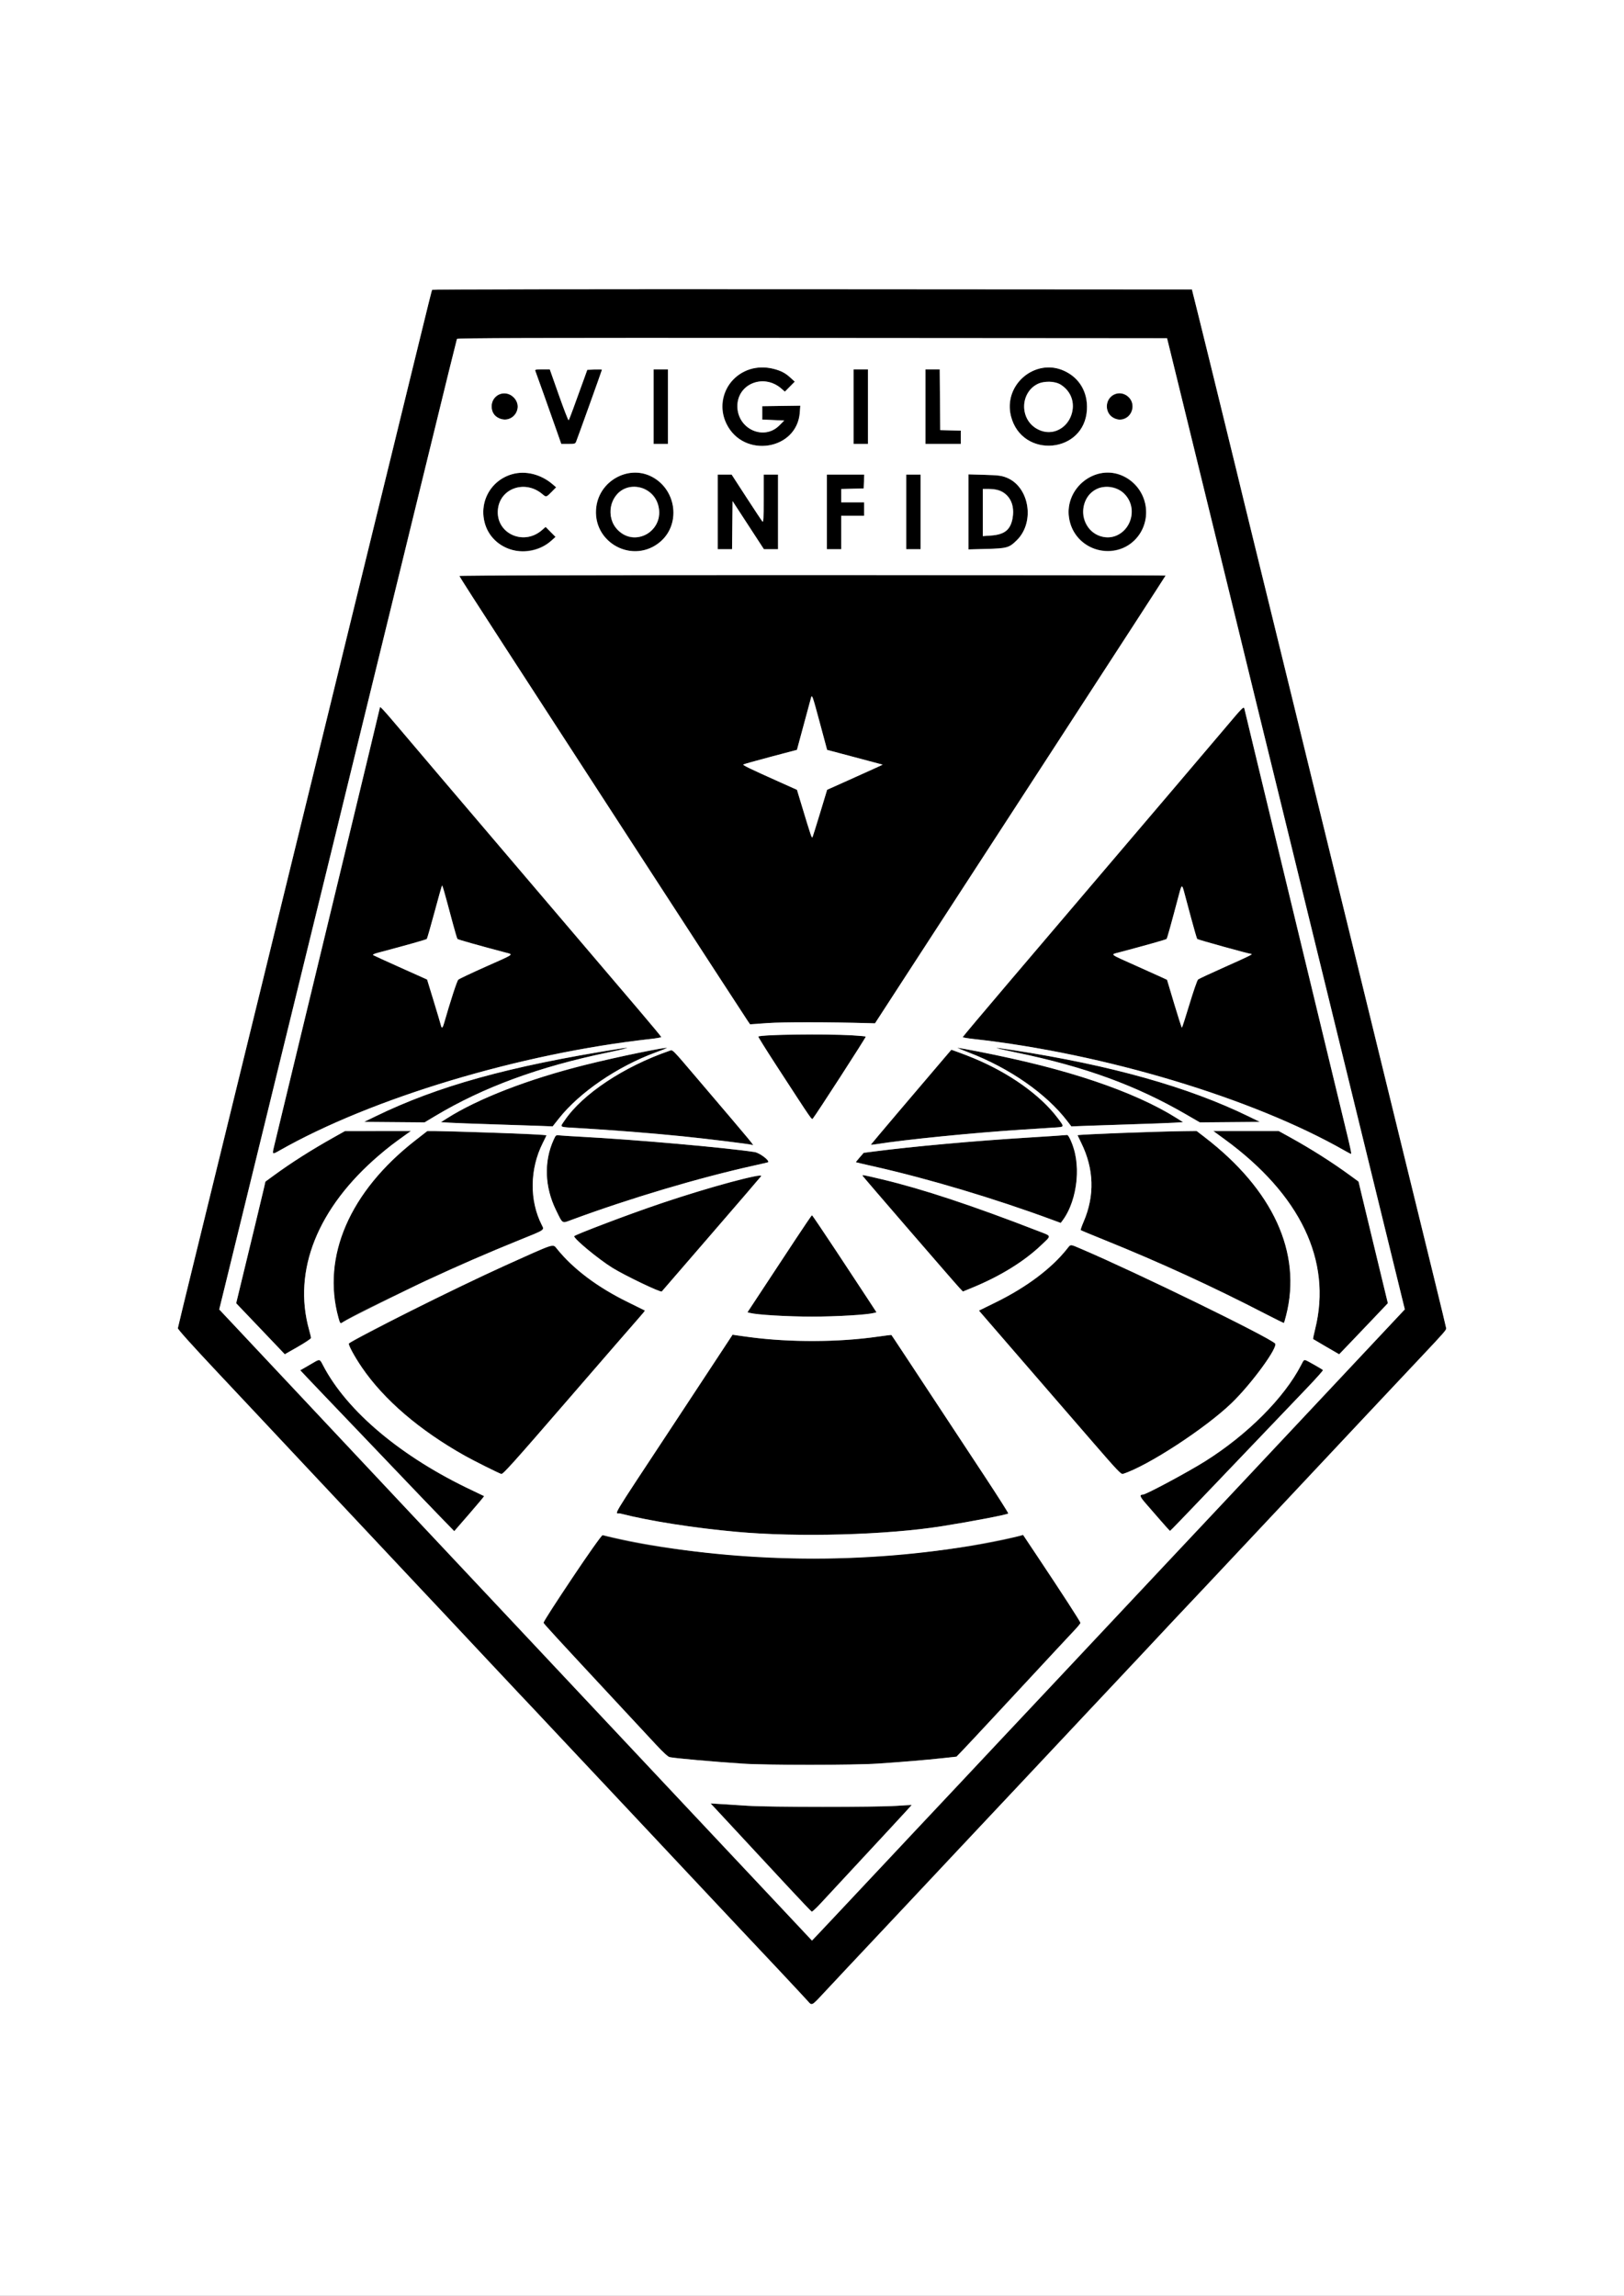 <svg xmlns="http://www.w3.org/2000/svg" width="400" height="565.539">
  <rect width="100%" height="100%" fill="#808080" stroke="none"/>
  <g fill-rule="evenodd">
    <path d="M106.438 71.395c-.118.192-.727 2.643-4.637 18.646-.65 2.658-1.765 7.219-2.479 10.136-.714 2.917-1.868 7.637-2.564 10.489-.697 2.852-2.075 8.474-3.062 12.493-.987 4.018-2.208 9.004-2.711 11.078-.504 2.074-1.815 7.431-2.913 11.903-1.098 4.473-2.655 10.837-3.46 14.143-.805 3.306-2.464 10.094-3.687 15.085-1.224 4.991-2.743 11.197-3.376 13.789-1.085 4.442-1.928 7.885-5.921 24.161-.906 3.694-2.061 8.414-2.565 10.489-.504 2.074-1.565 6.423-2.358 9.664-.793 3.241-1.959 8.014-2.591 10.607-.632 2.593-1.958 8.002-2.946 12.021-.987 4.019-2.208 9.004-2.711 11.078-.504 2.075-1.827 7.484-2.941 12.022-1.113 4.537-2.763 11.272-3.666 14.967-.903 3.695-2.656 10.855-3.895 15.911-2.306 9.404-4.011 16.435-4.152 17.119-.05.241 3.591 4.29 9.821 10.923 5.445 5.796 10.213 10.874 10.596 11.284 5.872 6.28 8.054 8.608 10.86 11.587 1.831 1.945 6.763 7.195 10.959 11.668 4.195 4.472 9.074 9.67 10.84 11.549 1.767 1.88 5.053 5.381 7.304 7.779 2.25 2.398 4.795 5.103 5.654 6.01.86.908 4.837 5.151 8.838 9.429 4.001 4.278 8.185 8.735 9.297 9.904 2.325 2.445 3.347 3.531 10.748 11.428 7.141 7.619 16.535 17.618 18.489 19.681.86.908 6.383 6.795 12.274 13.082 5.891 6.288 11.668 12.44 12.838 13.672 4.42 4.653 16.057 17.073 16.707 17.831.944 1.099.92 1.111 3.788-1.98 1.414-1.523 4.069-4.361 5.901-6.305 3.118-3.309 7.066-7.51 14.735-15.675 1.766-1.88 6.641-7.077 10.835-11.55 4.194-4.472 8.38-8.927 9.301-9.9.922-.972 3.265-3.464 5.208-5.539 5.383-5.748 11.087-11.822 12.949-13.789.92-.972 3.307-3.518 5.303-5.657 1.997-2.139 4.491-4.791 5.542-5.893 1.051-1.102 5.086-5.397 8.965-9.546 7.422-7.938 9.114-9.74 12.385-13.195 1.107-1.169 2.759-2.922 3.67-3.894 2.945-3.139 9.759-10.397 13.059-13.907 1.767-1.88 7.44-7.925 12.606-13.435 5.166-5.51 10.839-11.556 12.606-13.436 1.767-1.879 5.01-5.33 7.207-7.668 2.198-2.338 5.48-5.827 7.295-7.754 5.328-5.657 5.897-6.312 5.818-6.71-.127-.639-1.127-4.798-2.756-11.456-.857-3.501-2.128-8.698-2.826-11.55-.697-2.852-2.023-8.262-2.946-12.021-.923-3.76-2.196-8.957-2.828-11.55-.633-2.593-1.892-7.737-2.798-11.432-2.072-8.449-3.52-14.375-4.984-20.389-.631-2.593-1.903-7.79-2.826-11.55-.924-3.759-2.196-8.957-2.829-11.55-.632-2.592-1.904-7.79-2.828-11.549-2.418-9.85-4.355-17.765-5.539-22.629-1.925-7.915-3.385-13.888-5.067-20.742-1.751-7.131-3.7-15.088-5.659-23.1-.634-2.592-2.013-8.214-3.064-12.492-1.052-4.278-2.33-9.502-2.841-11.609-.511-2.107-1.348-5.554-1.859-7.661-.512-2.106-1.894-7.754-3.072-12.551-1.178-4.797-2.789-11.373-3.58-14.614-.791-3.241-2.087-8.492-2.88-11.668l-1.442-5.775-93.504-.059c-55-.035-93.558.028-93.635.152m181.51 13.932c.275 1.102 1.627 6.618 3.004 12.257 1.378 5.639 3.519 14.39 4.759 19.446 2.463 10.049 4.109 16.771 6.233 25.457.761 3.111 2.033 8.309 2.827 11.55.793 3.241 1.749 7.165 2.124 8.721.374 1.555 1.489 6.116 2.476 10.135 2.214 9.015 4.456 18.159 6.127 24.986.698 2.852 1.971 8.049 2.829 11.549.859 3.501 1.972 8.062 2.476 10.136.503 2.074 1.722 7.059 2.71 11.078.987 4.019 2.26 9.217 2.828 11.55 1.704 7.001 3.521 14.429 5.42 22.157.987 4.019 2.207 9.004 2.711 11.078s1.774 7.272 2.823 11.55c1.048 4.278 2.711 11.067 3.694 15.085.984 4.019 2.518 10.275 3.408 13.901l1.618 6.594-.783.831c-.43.457-4.168 4.44-8.305 8.85-4.137 4.411-10.704 11.409-14.593 15.552-3.89 4.143-7.968 8.489-9.063 9.659-1.096 1.17-3.437 3.665-5.202 5.545-1.766 1.879-6.748 7.183-11.07 11.785-4.323 4.602-9.307 9.906-11.076 11.786-3.681 3.911-16.922 18.02-21.676 23.097-1.759 1.878-4.1 4.372-5.202 5.541-1.102 1.17-3.594 3.821-5.539 5.893-1.944 2.072-5.233 5.571-7.309 7.776-2.075 2.205-6.156 6.555-9.068 9.667-2.913 3.111-6.102 6.505-7.088 7.542-.985 1.037-3.479 3.689-5.541 5.893-2.062 2.204-4.449 4.75-5.304 5.657-2.087 2.214-8.969 9.545-13.054 13.907-1.822 1.945-3.95 4.205-4.729 5.022l-1.417 1.486-10.134-10.795c-5.573-5.937-10.937-11.644-11.92-12.682-.983-1.038-5.269-5.6-9.525-10.138-4.256-4.537-9.183-9.788-10.95-11.667-1.768-1.88-6.598-7.024-10.735-11.432s-8.967-9.552-10.733-11.432c-1.767-1.88-5.849-6.229-9.073-9.664-7.749-8.259-8.364-8.913-12.509-13.318-1.952-2.074-5.389-5.734-7.638-8.132-2.249-2.398-4.792-5.103-5.65-6.011-2.144-2.267-19.255-20.497-21.564-22.975-1.031-1.105-3.372-3.601-5.203-5.545-1.831-1.945-5.964-6.347-9.185-9.782-3.22-3.436-6.655-7.095-7.632-8.132-.978-1.038-2.175-2.31-2.661-2.829l-.884-.943 1.533-6.246c3.537-14.414 6.892-28.125 10.585-43.253.601-2.463 1.662-6.812 2.358-9.664.697-2.852 2.021-8.262 2.944-12.021 1.889-7.696 3.949-16.109 5.657-23.1.634-2.593 1.96-8.002 2.948-12.021.987-4.019 2.259-9.216 2.826-11.55.568-2.333 1.629-6.682 2.359-9.664.729-2.982 1.949-7.967 2.71-11.078.761-3.112 2.033-8.309 2.828-11.55 1.86-7.587 4.217-17.215 5.567-22.746.586-2.398 1.806-7.384 2.713-11.078.906-3.695 2.02-8.256 2.474-10.136.455-1.88 1.728-7.077 2.828-11.55 1.1-4.472 2.373-9.67 2.828-11.55 1.792-7.4 5.289-21.583 5.39-21.862.085-.236 17.708-.283 87.504-.236l87.396.06.5 2.003m-102.625 5.436c-5.846 1.152-9.101 8.156-6.364 13.694 4.224 8.546 17.373 6.454 18.04-2.869l.119-1.657-4.688.064-4.687.064v3.3l2.711.118 2.71.118-1.214 1.216c-3.833 3.837-10.326.85-10.328-4.752-.002-5.529 6.515-8.122 10.849-4.317l.845.742 1.221-1.233 1.22-1.233-1.105-1.012c-2.29-2.097-5.796-2.94-9.329-2.243m70.092.204c-4.881 1.613-7.666 6.641-6.408 11.567 2.71 10.608 18.185 9.225 18.715-1.673.338-6.931-5.958-11.992-12.307-9.894m-123.594.312c.611 1.644 3.522 9.819 5.286 14.847l1.137 3.238 1.714.003c1.556.002 1.734-.046 1.934-.528.342-.82 6.37-17.628 6.37-17.759 0-.064-.813-.085-1.806-.047l-1.806.069-.804 2.239c-.442 1.232-1.001 2.77-1.242 3.418-.241.648-.876 2.398-1.411 3.889-.535 1.491-1.046 2.784-1.136 2.874-.09.09-1.171-2.694-2.402-6.186l-2.24-6.35-1.852-.001c-1.383-.001-1.824.074-1.742.294m29.169 8.898v9.192h3.536V90.984h-3.536v9.193m49.263 0v9.192h3.536V90.984h-3.536v9.193m17.679 0v9.192h8.721v-3.284l-2.534-.066-2.534-.067-.062-7.484-.062-7.484h-3.529v9.193m33.431-5.358c4.433 2.934 3.525 9.92-1.478 11.374-5.735 1.667-10.057-5.564-6.122-10.241 1.681-1.998 5.446-2.559 7.6-1.133m-138.686 2.483c-2.256 1.42-2.107 4.687.262 5.735 3.338 1.476 6.145-2.584 3.568-5.161-1.049-1.049-2.686-1.294-3.83-.574m151.43.11c-3.196 2.135-.833 7.086 2.732 5.725 3.336-1.274 2.493-6.26-1.058-6.26-.516 0-1.202.219-1.674.535m-147.766 19.349c-8.764 2.386-9.989 14.165-1.886 18.139 3.403 1.669 8.425.913 11.342-1.708l1.033-.928-1.221-1.233-1.22-1.233-.889.78c-4.572 4.014-11.466.778-10.859-5.098.538-5.215 6.696-7.342 10.923-3.772.968.817.975.816 2.29-.52l1.128-1.145-.956-.819c-2.732-2.339-6.563-3.313-9.685-2.463m27.723-.073c-7.305 1.835-9.757 11.278-4.275 16.463 5.41 5.116 14.374 2.364 15.89-4.877 1.457-6.964-4.874-13.279-11.615-11.586m116.441 0c-4.735 1.189-7.949 6.053-7.197 10.89 1.668 10.724 17.048 10.892 18.881.207 1.154-6.731-5.166-12.734-11.684-11.097m-93.722 9.417v9.193h3.527l.063-5.926.063-5.925 3.859 5.925 3.859 5.926h3.478v-18.386h-3.535v5.943c0 4.977-.052 5.888-.316 5.599-.173-.19-1.948-2.865-3.945-5.944l-3.63-5.598h-3.423v9.193m26.871 0v9.193h3.535v-8.25h5.657v-3.3h-5.657v-3.285l2.77-.067 2.769-.066.07-1.709.069-1.709H203.654v9.193m19.563 0v9.193h3.536v-18.386h-3.536v9.193m15.322-.004v9.248l4.301-.115c5.216-.139 5.723-.283 7.623-2.167 4.543-4.505 3.05-13.265-2.633-15.449-1.188-.456-1.98-.553-5.343-.651l-3.948-.115v9.249m-79.769-5.677c5.373 2.44 4.451 10.64-1.333 11.848-5.83 1.218-9.535-6.59-5.13-10.81 1.573-1.507 4.423-1.965 6.463-1.038m116.422-.007c4.205 1.921 4.789 8.101 1.02 10.807-5.075 3.644-11.542-2.093-8.825-7.83 1.406-2.971 4.9-4.303 7.805-2.977m-29.281.281c2.555.709 4.074 3.762 3.482 6.998-.518 2.829-1.978 3.995-5.296 4.229l-2.023.143v-11.62l1.473.001c.811.001 1.874.113 2.364.249m-132.77 21.185c0 .122 4.844 7.68 10.764 16.795 5.92 9.115 12.372 19.065 14.338 22.112 1.966 3.046 9.568 14.767 16.894 26.046 7.326 11.278 16.693 25.704 20.816 32.056 4.123 6.353 7.788 11.976 8.143 12.496l.646.945 4.329-.306c3.782-.267 15.105-.259 24.817.018l1.63.047 7.418-11.432c4.08-6.288 20.185-31.078 35.788-55.09 15.604-24.011 28.371-43.714 28.371-43.783 0-.069-39.14-.125-86.977-.125-54.109 0-86.977.083-86.977.221m88.862 36.458l1.719 6.39 6.036 1.601c3.319.881 6.397 1.701 6.84 1.823l.805.221-1.63.756c-.897.416-3.975 1.806-6.84 3.089l-5.209 2.333-1.716 5.669c-.943 3.119-1.795 5.818-1.891 6-.177.332-.346-.167-2.712-7.998l-1.107-3.661-4.159-1.863c-7.338-3.285-9.249-4.207-9.059-4.37.101-.088 3.116-.935 6.699-1.884l6.513-1.724 1.599-5.915c.879-3.253 1.698-6.28 1.819-6.727.303-1.119.32-1.073 2.293 6.26m-108.426-4.06c0 .051-1.226 5.169-2.723 11.373-3.063 12.688-3.678 15.24-5.05 20.946-.53 2.204-1.49 6.181-2.134 8.839-2.118 8.738-3.954 16.339-4.584 18.975-.341 1.426-.981 4.077-1.421 5.892-.441 1.815-1.287 5.316-1.881 7.779-.593 2.463-1.605 6.653-2.249 9.31-.643 2.658-1.706 7.06-2.362 9.782-.656 2.723-1.667 6.913-2.245 9.311-.579 2.398-1.225 5.079-1.435 5.958-.479 2.001-.463 2.012 1.36.975 22.697-12.913 59.304-23.921 91.371-27.476 1.458-.162 2.652-.376 2.652-.476 0-.1-2.465-3.075-5.476-6.611-3.012-3.537-8.236-9.674-11.609-13.638-3.373-3.964-11.542-13.56-18.154-21.325-16.519-19.399-24.978-29.349-29.699-34.933-3.51-4.149-4.361-5.064-4.361-4.681m207.982 5.288c-2.481 2.94-8.035 9.482-12.342 14.538-4.307 5.056-12.793 15.027-18.859 22.157-6.065 7.13-16.024 18.837-22.131 26.015-6.106 7.178-11.103 13.123-11.103 13.211 0 .089 1.194.293 2.652.455 32.106 3.559 68.795 14.59 91.36 27.468.823.469 1.551.853 1.618.853.181 0-.082-1.243-1.47-6.953-.694-2.852-1.642-6.777-2.108-8.721-.815-3.402-1.548-6.44-4.583-18.975-.768-3.176-1.626-6.73-1.905-7.896-.279-1.167-1.035-4.296-1.679-6.954-.645-2.657-1.439-5.946-1.765-7.307-.325-1.361-1.003-4.172-1.506-6.246-.503-2.074-1.246-5.15-1.65-6.836-.405-1.685-1.107-4.602-1.562-6.482-.455-1.88-1.555-6.44-2.446-10.135-.89-3.695-2.003-8.309-2.472-10.254-1.085-4.494-2.91-12.093-3.071-12.787-.191-.823-.198-.815-4.978 4.849m-190.065 47.773c.555 2.075 1.084 3.858 1.177 3.963.143.162 4.978 1.528 11.852 3.349 1.991.527 2.385.249-5.018 3.54-3.435 1.528-6.421 2.946-6.635 3.152-.317.305-1.897 5.152-3.523 10.805-.334 1.161-.566 1.267-.773.353-.08-.356-.873-3.023-1.762-5.927l-1.615-5.28-6.458-2.893c-3.552-1.592-6.609-2.987-6.792-3.102-.235-.146.148-.336 1.296-.64 6.936-1.838 11.739-3.195 11.882-3.357.094-.105.943-3.055 1.887-6.555.944-3.501 1.77-6.46 1.836-6.576.116-.203.451.958 2.646 9.168m180.132-7.719c.201.745.975 3.636 1.721 6.423.745 2.787 1.436 5.158 1.535 5.268.162.18 12.768 3.674 13.297 3.684.561.012-.623.597-6.47 3.199-3.436 1.529-6.416 2.923-6.623 3.097-.207.174-1.158 2.914-2.114 6.088s-1.796 5.771-1.868 5.771c-.072 0-.924-2.652-1.893-5.894l-1.763-5.893-1.028-.485c-.566-.266-3.536-1.604-6.6-2.973-6.642-2.967-6.325-2.729-4.343-3.254 6.849-1.815 11.71-3.187 11.858-3.349.152-.165 1.018-3.275 3.092-11.093.612-2.309.721-2.363 1.199-.589M189.081 255.05c-1.208.099-2.249.232-2.312.295-.064.064 1.943 3.282 4.46 7.152 9.186 14.127 8.666 13.374 9.001 13.019.578-.611 13.129-20.043 13.018-20.155-.48-.479-19.174-.72-24.167-.311m-36.577 3.313c-27.226 4.321-44.684 9.167-60.106 16.686l-2.71 1.321 7.441.062 7.442.062 2.576-1.543c11.841-7.096 25.562-12.151 42.529-15.668 4.957-1.028 6.337-1.476 2.828-.92m6.482.67c-21.911 4.295-38.553 9.896-48.88 16.453l-1.502.954 2.209.135c1.216.074 5.816.247 10.224.384 4.408.136 9.605.309 11.55.382l3.536.134 1.516-1.916c5.106-6.456 14.367-12.788 23.822-16.288 3.998-1.479 3.903-1.488-2.475-.238m79.67.261c9.982 3.826 19.028 10.12 24.161 16.807l1.06 1.382 3.536-.138c1.945-.076 7.142-.25 11.55-.386 4.408-.137 9.008-.31 10.224-.384l2.209-.135-1.502-.951c-7.73-4.893-20.17-9.723-33.795-13.122-6.162-1.537-19.264-4.29-20.258-4.256-.137.005 1.13.537 2.815 1.183m11.668-.011c16.903 3.503 29.474 8.09 41.873 15.279l3.334 1.933 7.391-.063 7.39-.062-2.71-1.323c-14.894-7.272-33.852-12.613-58.001-16.341-5.727-.885-5.517-.717.723.577m-85.445-.423c-11.216 3.872-21.365 10.611-25.788 17.125-1.238 1.822-1.607 1.615 3.405 1.913 8.991.536 17.661 1.22 25.565 2.017 5.811.586 16.6 1.913 17.148 2.11.655.234 1.255.961-13.6-16.49-6.278-7.374-5.871-6.971-6.73-6.675m68.295 1.08c-6.661 7.787-18.678 21.968-18.678 22.041 0 .051.557.005 1.238-.104 7.256-1.158 24.083-2.836 36.24-3.615 3.047-.195 6.52-.419 7.72-.497 2.579-.169 2.543-.059.792-2.382-4.874-6.467-13.744-12.334-24.467-16.181l-1.694-.608-1.151 1.346M82.145 280.214c-5.549 3.115-10.42 6.215-14.752 9.387l-2.024 1.482-.387 1.719c-.212.945-1.185 5.006-2.161 9.025s-2.422 9.987-3.213 13.263l-1.438 5.956 3.738 3.917c2.055 2.154 4.75 4.982 5.988 6.284l2.251 2.366 3.23-1.846c1.776-1.015 3.229-1.989 3.229-2.166 0-.176-.215-1.088-.477-2.026-4.078-14.601 2.108-30.038 17.214-42.958 2.23-1.908 3.421-2.826 6.821-5.258l1.048-.75-8.119.008-8.12.008-2.828 1.589m20.162.702c-16.173 12.607-23.115 28.627-18.943 43.716.409 1.476.452 1.514 1.158 1.02 3.544-2.482 29.728-14.648 43.469-20.197 6.352-2.565 6.107-2.4 5.46-3.67-3.072-6.023-2.987-13.792.219-20.177.506-1.008.92-1.868.92-1.91 0-.214-22.634-1.094-27.695-1.077l-1.65.006-2.938 2.289m177.599-1.949c-8.2.268-14.496.569-14.496.692 0 .03.413.893.918 1.918 3.137 6.369 3.334 12.957.579 19.372-.464 1.08-.79 2.017-.725 2.082.065.066 2.703 1.162 5.861 2.436 13.616 5.496 26.751 11.525 39.665 18.209 2.454 1.269 4.495 2.273 4.537 2.231.042-.042.281-.876.532-1.854 3.94-15.405-3.185-30.961-20.146-43.988l-1.895-1.456-3.055.036c-1.679.02-6.979.164-11.775.322m21.681 1.648c18.708 13.656 26.508 29.964 22.355 46.74-.331 1.336-.563 2.466-.515 2.511.047.045 1.51.907 3.251 1.916l3.166 1.834 2.491-2.594c1.37-1.427 4.068-4.257 5.996-6.288l3.505-3.694-.498-2.064c-.274-1.135-1.614-6.678-2.977-12.317-1.364-5.64-2.764-11.453-3.111-12.92l-.633-2.666-2.017-1.477c-4.48-3.281-9.692-6.587-15.023-9.531l-2.635-1.456h-16.103l2.748 2.006m-165.234.186c-2.412 5.305-2.205 11.582.569 17.254 1.727 3.532 1.44 3.345 3.804 2.471 14.44-5.342 31.369-10.381 45.123-13.432 1.811-.401 3.315-.752 3.343-.78.423-.423-2.102-2.328-3.335-2.517-7.195-1.1-29.601-3.076-42.781-3.772-2.528-.134-4.949-.289-5.381-.346-.748-.098-.81-.046-1.342 1.122m123.635-.998c-1.491.101-4.673.304-7.071.452-12.958.797-28.17 2.173-37.712 3.412l-2.474.321-.987 1.137c-.543.626-.967 1.158-.942 1.182.024.025 2.005.487 4.403 1.027 13.549 3.055 29.88 7.943 44.066 13.19l1.993.738.409-.542c3.191-4.23 4.52-12.017 2.943-17.237-.659-2.18-1.453-3.954-1.745-3.897-.095.018-1.392.116-2.883.217m-76.37 10.488c-8.173 1.935-21.919 6.293-31.932 10.124-8.46 3.237-10.26 3.96-10.26 4.127 0 .702 6.012 5.669 9.421 7.783 3.067 1.903 11.917 6.142 12.153 5.823.023-.032 5.498-6.368 12.167-14.082 6.668-7.714 12.206-14.157 12.305-14.319.25-.408.05-.38-3.854.544m28.885-.587c.249.403 22.8 26.498 23.848 27.595l.82.859 2.157-.883c6.959-2.847 12.858-6.476 17.121-10.533 2.61-2.484 2.68-2.16-.762-3.496-16.19-6.283-28.518-10.365-38.375-12.708-4.934-1.173-5.029-1.19-4.809-.834m-16.561 15.599c-2.156 3.274-5.703 8.657-7.88 11.963l-3.959 6.01.641.165c1.778.458 9.246.896 15.256.896 6.011 0 13.488-.439 15.252-.896l.637-.165-2.157-3.3c-6.171-9.442-13.619-20.624-13.735-20.624-.073 0-1.898 2.678-4.055 5.951m-63.507 2.88c-9.267 4.026-19.695 8.914-28.958 13.576-6.494 3.268-17.196 8.876-17.532 9.188-.257.238 1.338 3.194 3.182 5.898 5.438 7.972 14.194 15.486 25.36 21.76 2.164 1.216 8.254 4.262 8.985 4.494.399.126 2.961-2.726 16.329-18.186 8.721-10.085 16.593-19.162 17.494-20.171.9-1.009 1.596-1.865 1.546-1.902-.049-.037-1.946-.976-4.215-2.086-7.471-3.655-13.47-8.173-17.48-13.163-.927-1.154-.594-1.196-4.711.592m130.373-.522c-3.827 4.821-9.978 9.439-17.499 13.136l-4.19 2.06 8.551 9.89c4.703 5.44 9.51 10.997 10.684 12.349 1.173 1.352 5.187 5.989 8.921 10.305 5.892 6.811 6.854 7.825 7.295 7.687 5.989-1.876 20.306-11.204 26.785-17.452 4.923-4.747 11.573-13.874 10.703-14.688-1.85-1.73-33.984-17.408-47.657-23.252-2.935-1.254-2.628-1.251-3.593-.035m-85.36 25.682c-1.644 2.501-6.796 10.328-11.449 17.394-16.471 25.008-14.538 21.773-13.212 22.112 7.214 1.846 18.051 3.549 28.71 4.514 15.198 1.375 36.879.773 50.56-1.402 7.397-1.177 15.983-2.827 16.286-3.129.074-.074-2.545-4.2-5.818-9.17-19.937-30.269-22.827-34.648-22.959-34.797-.033-.038-1.532.143-3.331.403-10.798 1.556-23.27 1.438-34.856-.329l-.943-.144-2.988 4.548m-100.539 2.505c-.806.475-1.801 1.053-2.211 1.283l-.747.419 1.489 1.585c.819.871 2.61 2.752 3.979 4.18 5.158 5.379 7.583 7.915 12.159 12.722 2.59 2.72 5.882 6.168 7.315 7.66 1.433 1.493 3.766 3.934 5.185 5.425 1.419 1.491 3.756 3.917 5.193 5.39l2.614 2.68 3.718-4.284c2.045-2.356 3.68-4.316 3.633-4.354-.046-.039-1.304-.642-2.794-1.342-17.477-8.206-30.994-19.53-36.895-30.912-.819-1.581-.746-1.568-2.638-.452m243.546.452c-4.153 8.039-13.191 17.102-23.571 23.636-4.298 2.705-14.604 8.232-15.379 8.247-.916.018-.766.497.672 2.151.83.954 2.501 2.875 3.714 4.268 1.213 1.394 2.237 2.534 2.276 2.534.091 0 3.563-3.593 10.361-10.725 2.966-3.111 6.513-6.825 7.881-8.252 2.335-2.434 6.323-6.609 15.631-16.364 2.157-2.26 3.873-4.187 3.814-4.283-.121-.195-4.33-2.568-4.555-2.567-.079 0-.459.61-.844 1.355m-178.003 50.191c-7.341 11.105-8.569 13.006-8.569 13.27 0 .204 3.04 3.512 18.954 20.623 3.252 3.498 7.167 7.707 8.699 9.354 1.856 1.996 2.996 3.037 3.418 3.122 1.507.303 10.412 1.096 17.957 1.599 5.885.393 27.274.389 33.235-.006 5.966-.395 12.017-.902 16.146-1.353l3.3-.36 1.414-1.466c.778-.806 4.269-4.54 7.759-8.297 3.489-3.757 7.577-8.157 9.085-9.777 1.508-1.621 4.265-4.591 6.127-6.6 1.861-2.01 4.004-4.306 4.762-5.102.758-.797 1.378-1.572 1.378-1.723 0-.282-4.502-7.236-10.64-16.437l-3.489-5.23-.773.223c-9.688 2.798-30.57 5.265-47.09 5.562-18.558.334-44.067-2.288-55.683-5.723-.323-.095-1.587 1.661-5.99 8.321m33.641 58.914c.593.631 2.551 2.739 4.35 4.683 1.8 1.945 4.506 4.862 6.014 6.482 1.507 1.621 5.105 5.492 7.994 8.604 2.89 3.111 5.356 5.695 5.481 5.742.125.047 1.051-.801 2.059-1.885 15.306-16.475 22.603-24.361 22.567-24.39-.024-.019-1.688.075-3.698.208-5.26.349-31.183.34-36.653-.012-2.463-.159-5.539-.354-6.835-.434l-2.357-.146 1.078 1.148"/>
    <path d="M0 282.852v282.852h400V0H0v282.852M295.019 77.077c.793 3.176 2.089 8.427 2.88 11.668.791 3.241 2.402 9.817 3.58 14.614 1.178 4.797 2.56 10.445 3.072 12.551.511 2.107 1.348 5.554 1.859 7.661.511 2.107 1.789 7.331 2.841 11.609 1.051 4.278 2.43 9.9 3.064 12.492 1.959 8.012 3.908 15.969 5.659 23.1 1.682 6.854 3.142 12.827 5.067 20.742 1.184 4.864 3.121 12.779 5.539 22.629.924 3.759 2.196 8.957 2.828 11.549.633 2.593 1.905 7.791 2.829 11.55.923 3.76 2.195 8.957 2.826 11.55 1.464 6.014 2.912 11.94 4.984 20.389.906 3.695 2.165 8.839 2.798 11.432.632 2.593 1.905 7.79 2.828 11.55.923 3.759 2.249 9.169 2.946 12.021.698 2.852 1.969 8.049 2.826 11.55 1.629 6.658 2.629 10.817 2.756 11.456.079.398-.49 1.053-5.818 6.71-1.815 1.927-5.097 5.416-7.295 7.754-2.197 2.338-5.44 5.789-7.207 7.668-1.767 1.88-7.44 7.926-12.606 13.436-5.166 5.51-10.839 11.555-12.606 13.435-3.3 3.51-10.114 10.768-13.059 13.907-.911.972-2.563 2.725-3.67 3.894-3.271 3.455-4.963 5.257-12.385 13.195-3.879 4.149-7.914 8.444-8.965 9.546-1.051 1.102-3.545 3.754-5.542 5.893-1.996 2.139-4.383 4.685-5.303 5.657-1.862 1.967-7.566 8.041-12.949 13.789-1.943 2.075-4.286 4.567-5.208 5.539-.921.973-5.107 5.428-9.301 9.9-4.194 4.473-9.069 9.67-10.835 11.55-7.669 8.165-11.617 12.366-14.735 15.675-1.832 1.944-4.487 4.782-5.901 6.305-2.868 3.091-2.844 3.079-3.788 1.98-.65-.758-12.287-13.178-16.707-17.831-1.17-1.232-6.947-7.384-12.838-13.672-5.891-6.287-11.414-12.174-12.274-13.082-1.954-2.063-11.348-12.062-18.489-19.681-7.401-7.897-8.423-8.983-10.748-11.428-1.112-1.169-5.296-5.626-9.297-9.904s-7.978-8.521-8.838-9.429c-.859-.907-3.404-3.612-5.654-6.01-2.251-2.398-5.537-5.899-7.304-7.779-1.766-1.879-6.645-7.077-10.84-11.549-4.196-4.473-9.128-9.723-10.959-11.668-2.806-2.979-4.988-5.307-10.86-11.587-.383-.41-5.151-5.488-10.596-11.284-6.23-6.633-9.871-10.682-9.821-10.923.141-.684 1.846-7.715 4.152-17.119 1.239-5.056 2.992-12.216 3.895-15.911.903-3.695 2.553-10.43 3.666-14.967 1.114-4.538 2.437-9.947 2.941-12.022.503-2.074 1.724-7.059 2.711-11.078.988-4.019 2.314-9.428 2.946-12.021.632-2.593 1.798-7.366 2.591-10.607.793-3.241 1.854-7.59 2.358-9.664.504-2.075 1.659-6.795 2.565-10.489 3.993-16.276 4.836-19.719 5.921-24.161.633-2.592 2.152-8.798 3.376-13.789 1.223-4.991 2.882-11.779 3.687-15.085.805-3.306 2.362-9.67 3.46-14.143 1.098-4.472 2.409-9.829 2.913-11.903.503-2.074 1.724-7.06 2.711-11.078.987-4.019 2.365-9.641 3.062-12.493.696-2.852 1.85-7.572 2.564-10.489.714-2.917 1.829-7.478 2.479-10.136 3.91-16.003 4.519-18.454 4.637-18.646.077-.124 38.635-.187 93.635-.152l93.504.059 1.442 5.775M112.548 83.5c-.101.279-3.598 14.462-5.39 21.862-.455 1.88-1.728 7.078-2.828 11.55-1.1 4.473-2.373 9.67-2.828 11.55-.454 1.88-1.568 6.441-2.474 10.136-.907 3.694-2.127 8.68-2.713 11.078-1.35 5.531-3.707 15.159-5.567 22.746-.795 3.241-2.067 8.438-2.828 11.55-.761 3.111-1.981 8.096-2.71 11.078-.73 2.982-1.791 7.331-2.359 9.664-.567 2.334-1.839 7.531-2.826 11.55-.988 4.019-2.314 9.428-2.948 12.021-1.708 6.991-3.768 15.404-5.657 23.1-.923 3.759-2.247 9.169-2.944 12.021-.696 2.852-1.757 7.201-2.358 9.664-3.693 15.128-7.048 28.839-10.585 43.253L54 322.569l.884.943c.486.519 1.683 1.791 2.661 2.829.977 1.037 4.412 4.696 7.632 8.132 3.221 3.435 7.354 7.837 9.185 9.782 1.831 1.944 4.172 4.44 5.203 5.545 2.309 2.478 19.42 20.708 21.564 22.975.858.908 3.401 3.613 5.65 6.011 2.249 2.398 5.686 6.058 7.638 8.132 4.145 4.405 4.76 5.059 12.509 13.318 3.224 3.435 7.306 7.784 9.073 9.664 1.766 1.88 6.596 7.024 10.733 11.432 4.137 4.408 8.967 9.552 10.735 11.432 1.767 1.879 6.694 7.13 10.95 11.667 4.256 4.538 8.542 9.1 9.525 10.138.983 1.038 6.347 6.745 11.92 12.682l10.134 10.795 1.417-1.486c.779-.817 2.907-3.077 4.729-5.022 4.085-4.362 10.967-11.693 13.054-13.907.855-.907 3.242-3.453 5.304-5.657 2.062-2.204 4.556-4.856 5.541-5.893.986-1.037 4.175-4.431 7.088-7.542 2.912-3.112 6.993-7.462 9.068-9.667 2.076-2.205 5.365-5.704 7.309-7.776 1.945-2.072 4.437-4.723 5.539-5.893 1.102-1.169 3.443-3.663 5.202-5.541 4.754-5.077 17.995-19.186 21.676-23.097 1.769-1.88 6.753-7.184 11.076-11.786 4.322-4.602 9.304-9.906 11.07-11.785 1.765-1.88 4.106-4.375 5.202-5.545 1.095-1.17 5.173-5.516 9.063-9.659 3.889-4.143 10.456-11.141 14.593-15.552 4.137-4.41 7.875-8.393 8.305-8.85l.783-.831-1.618-6.594c-.89-3.626-2.424-9.882-3.408-13.901-.983-4.018-2.646-10.807-3.694-15.085-1.049-4.278-2.319-9.476-2.823-11.55s-1.724-7.059-2.711-11.078c-1.899-7.728-3.716-15.156-5.42-22.157-.568-2.333-1.841-7.531-2.828-11.55-.988-4.019-2.207-9.004-2.71-11.078-.504-2.074-1.617-6.635-2.476-10.136-.858-3.5-2.131-8.697-2.829-11.549-1.671-6.827-3.913-15.971-6.127-24.986-.987-4.019-2.102-8.58-2.476-10.135-.375-1.556-1.331-5.48-2.124-8.721-.794-3.241-2.066-8.439-2.827-11.55-2.124-8.686-3.77-15.408-6.233-25.457-1.24-5.056-3.381-13.807-4.759-19.446-1.377-5.639-2.729-11.155-3.004-12.257l-.5-2.003-87.396-.06c-69.796-.047-87.419 0-87.504.236m78.012 7.373c1.93.503 2.815.964 4.092 2.133l1.105 1.012-1.22 1.233-1.221 1.233-.845-.742c-4.334-3.805-10.851-1.212-10.849 4.317.002 5.602 6.495 8.589 10.328 4.752l1.214-1.216-2.71-.118-2.711-.118v-3.3l4.687-.064 4.688-.064-.119 1.657c-.667 9.323-13.816 11.415-18.04 2.869-3.772-7.632 3.184-15.776 11.601-13.584m71.61.521c3.794 1.776 5.763 5.132 5.552 9.467-.53 10.898-16.005 12.281-18.715 1.673-1.975-7.735 6.006-14.489 13.163-11.14m-124.515 5.942c1.231 3.492 2.312 6.276 2.402 6.186.09-.09.601-1.383 1.136-2.874.535-1.491 1.17-3.241 1.411-3.889.241-.648.8-2.186 1.242-3.418l.804-2.239 1.806-.069c.993-.038 1.806-.017 1.806.047 0 .131-6.028 16.939-6.37 17.759-.2.482-.378.53-1.934.528l-1.714-.003-1.137-3.238c-1.764-5.028-4.675-13.203-5.286-14.847-.082-.22.359-.295 1.742-.294l1.852.001 2.24 6.35m26.871 2.841v9.192h-3.536V90.984h3.536v9.193m49.263 0v9.192h-3.536V90.984h3.536v9.193m17.734-1.709l.062 7.484 2.534.067 2.534.066v3.284h-8.721V90.984h3.529l.062 7.484m23.958-3.842c-4.22 2.245-4.325 8.577-.182 10.943 6.852 3.913 12.66-6.384 6.064-10.75-1.431-.947-4.289-1.041-5.882-.193m-128.974 3.25c2.577 2.577-.23 6.637-3.568 5.161-1.236-.547-1.864-1.573-1.842-3.012.043-2.845 3.386-4.173 5.41-2.149m150.948-.464c3.196 2.135.833 7.086-2.732 5.725-3.336-1.274-2.494-6.26 1.058-6.26.515 0 1.201.219 1.674.535M131.4 116.802c1.654.431 3.316 1.301 4.626 2.422l.956.819-1.128 1.145c-1.315 1.336-1.322 1.337-2.29.52-4.227-3.57-10.385-1.443-10.923 3.772-.607 5.876 6.287 9.112 10.859 5.098l.889-.78 1.22 1.233 1.221 1.233-1.033.928c-5.583 5.016-14.625 2.54-16.43-4.5-1.888-7.361 4.644-13.815 12.033-11.89m28.75.427c6.274 2.872 7.714 11.535 2.671 16.069-6.692 6.017-17.21.367-15.946-8.566.878-6.201 7.699-10.056 13.275-7.503m116.441 0c6.166 2.823 7.662 11.044 2.878 15.824-5.477 5.474-14.958 2.262-16.161-5.475-1.148-7.38 6.594-13.412 13.283-10.349m-92.755 5.281c1.997 3.079 3.772 5.754 3.945 5.944.264.289.316-.622.316-5.599v-5.943h3.535v18.386h-3.478l-3.859-5.926-3.859-5.925-.063 5.925-.063 5.926h-3.527v-18.386h3.423l3.63 5.598m28.962-3.889l-.07 1.709-2.769.066-2.77.067v3.285h5.657v3.3h-5.657v8.25h-3.535v-18.386H212.867l-.069 1.709m13.955 7.484v9.193h-3.536v-18.386h3.536v9.193m21.077-8.487c5.683 2.184 7.176 10.944 2.633 15.449-1.9 1.884-2.407 2.028-7.623 2.167l-4.301.115v-18.497l3.948.115c3.363.098 4.155.195 5.343.651m-93.911 2.734c-3.796 1.641-4.779 7.171-1.803 10.149 4.719 4.722 12.171-.288 9.811-6.596-1.191-3.183-4.978-4.864-8.008-3.553m116.44 0c-5.117 2.213-4.557 10.206.825 11.775 5.913 1.723 10.163-6.027 5.746-10.477-1.582-1.595-4.536-2.178-6.571-1.298m-28.285 5.906v5.81l2.023-.143c3.318-.234 4.778-1.4 5.296-4.229.795-4.343-1.545-7.243-5.846-7.247l-1.473-.001v5.81m45.021 15.529c0 .069-12.767 19.772-28.371 43.783-15.603 24.012-31.708 48.802-35.788 55.09l-7.418 11.432-1.63-.047c-9.712-.277-21.035-.285-24.817-.018l-4.329.306-.646-.945c-.355-.52-4.02-6.143-8.143-12.496-4.123-6.352-13.49-20.778-20.816-32.056-7.326-11.279-14.928-23-16.894-26.046-1.966-3.047-8.418-12.997-14.338-22.112-5.92-9.115-10.764-16.673-10.764-16.795 0-.138 32.868-.221 86.977-.221 47.837 0 86.977.056 86.977.125m-87.385 30.294c-.121.447-.94 3.474-1.819 6.727l-1.599 5.915-6.513 1.724c-3.583.949-6.598 1.796-6.699 1.884-.19.163 1.721 1.085 9.059 4.37l4.159 1.863 1.107 3.661c2.366 7.831 2.535 8.33 2.712 7.998.096-.182.948-2.881 1.891-6l1.716-5.669 5.209-2.333c2.865-1.283 5.943-2.673 6.84-3.089l1.63-.756-.805-.221c-.443-.122-3.521-.942-6.84-1.823l-6.036-1.601-1.719-6.39c-1.973-7.333-1.99-7.379-2.293-6.26m-101.772 6.881c4.721 5.584 13.18 15.534 29.699 34.933 6.612 7.765 14.781 17.361 18.154 21.325 3.373 3.964 8.597 10.101 11.609 13.638 3.011 3.536 5.476 6.511 5.476 6.611 0 .1-1.194.314-2.652.476-32.067 3.555-68.674 14.563-91.371 27.476-1.823 1.037-1.839 1.026-1.36-.975.21-.879.856-3.56 1.435-5.958.578-2.398 1.589-6.588 2.245-9.311.656-2.722 1.719-7.124 2.362-9.782.644-2.657 1.656-6.847 2.249-9.31.594-2.463 1.44-5.964 1.881-7.779.44-1.815 1.08-4.466 1.421-5.892.63-2.636 2.466-10.237 4.584-18.975.644-2.658 1.604-6.635 2.134-8.839 1.372-5.706 1.987-8.258 5.05-20.946 1.497-6.204 2.723-11.322 2.723-11.373 0-.383.851.532 4.361 4.681m208.599-4.242c.161.694 1.986 8.293 3.071 12.787.469 1.945 1.582 6.559 2.472 10.254.891 3.695 1.991 8.255 2.446 10.135.455 1.88 1.157 4.797 1.562 6.482.404 1.686 1.147 4.762 1.65 6.836.503 2.074 1.181 4.885 1.506 6.246.326 1.361 1.12 4.65 1.765 7.307.644 2.658 1.4 5.787 1.679 6.954.279 1.166 1.137 4.72 1.905 7.896 3.035 12.535 3.768 15.573 4.583 18.975.466 1.944 1.414 5.869 2.108 8.721 1.388 5.71 1.651 6.953 1.47 6.953-.067 0-.795-.384-1.618-.853-22.565-12.878-59.254-23.909-91.36-27.468-1.458-.162-2.652-.366-2.652-.455 0-.088 4.997-6.033 11.103-13.211 6.107-7.178 16.066-18.885 22.131-26.015 6.066-7.13 14.552-17.101 18.859-22.157 4.307-5.056 9.861-11.598 12.342-14.538 4.78-5.664 4.787-5.672 4.978-4.849m-197.689 43.454c-.066.116-.892 3.075-1.836 6.576-.944 3.5-1.793 6.45-1.887 6.555-.143.162-4.946 1.519-11.882 3.357-1.148.304-1.531.494-1.296.64.183.115 3.24 1.51 6.792 3.102l6.458 2.893 1.615 5.28c.889 2.904 1.682 5.571 1.762 5.927.207.914.439.808.773-.353 1.626-5.653 3.206-10.5 3.523-10.805.214-.206 3.2-1.624 6.635-3.152 7.403-3.291 7.009-3.013 5.018-3.54-6.874-1.821-11.709-3.187-11.852-3.349-.093-.105-.622-1.888-1.177-3.963-2.195-8.21-2.53-9.371-2.646-9.168m181.579 2.038c-2.074 7.818-2.94 10.928-3.092 11.093-.148.162-5.009 1.534-11.858 3.349-1.982.525-2.299.287 4.343 3.254 3.064 1.369 6.034 2.707 6.6 2.973l1.028.485 1.763 5.893c.969 3.242 1.821 5.894 1.893 5.894.072 0 .912-2.597 1.868-5.771.956-3.174 1.907-5.914 2.114-6.088.207-.174 3.187-1.568 6.623-3.097 5.847-2.602 7.031-3.187 6.47-3.199-.529-.01-13.135-3.504-13.297-3.684-.099-.11-.79-2.481-1.535-5.268-.746-2.787-1.52-5.678-1.721-6.423-.478-1.774-.587-1.72-1.199.589m-80.677 34.819c1.863.12 3.436.269 3.498.33.111.112-12.44 19.544-13.018 20.155-.335.355.185 1.108-9.001-13.019-2.517-3.87-4.524-7.088-4.46-7.152.476-.477 16.967-.702 22.981-.314m-60.074 4.252c-16.967 3.517-30.688 8.572-42.529 15.668l-2.576 1.543-7.442-.062-7.441-.062 2.71-1.321c15.422-7.519 32.88-12.365 60.106-16.686 3.509-.556 2.129-.108-2.828.92m14.594-1.098c-.054.046-1.318.535-2.809 1.086-9.455 3.5-18.716 9.832-23.822 16.288l-1.516 1.916-3.536-.134c-1.945-.073-7.142-.246-11.55-.382-4.408-.137-9.008-.31-10.224-.384l-2.209-.135 1.502-.954c7.609-4.831 20.248-9.727 33.875-13.123 8.255-2.058 20.851-4.651 20.289-4.178m76.639.846c21.837 4.209 38.455 9.792 48.985 16.458l1.502.951-2.209.135c-1.216.074-5.816.247-10.224.384-4.408.136-9.605.31-11.55.386l-3.536.138-1.06-1.382c-5.133-6.687-14.179-12.981-24.161-16.807-1.685-.646-2.952-1.178-2.815-1.183.136-.005 2.417.409 5.068.92m8.692-.325c24.149 3.728 43.107 9.069 58.001 16.341l2.71 1.323-7.39.062-7.391.063-3.334-1.933c-12.399-7.189-24.97-11.776-41.873-15.279-6.24-1.294-6.45-1.462-.723-.577m-77.992 6.829c14.855 17.451 14.255 16.724 13.6 16.49-.548-.197-11.337-1.524-17.148-2.11-7.904-.797-16.574-1.481-25.565-2.017-5.012-.298-4.643-.091-3.405-1.913 4.423-6.514 14.572-13.253 25.788-17.125.859-.296.452-.699 6.73 6.675m68.108-4.903c8.737 3.584 16.519 9.111 20.769 14.751 1.751 2.323 1.787 2.213-.792 2.382-1.2.078-4.673.302-7.72.497-12.157.779-28.984 2.457-36.24 3.615-.681.109-1.238.155-1.238.104 0-.073 12.017-14.254 18.678-22.041l1.151-1.346 1.694.608c.932.335 2.596.978 3.698 1.43m-139.553 18.727c-3.4 2.432-4.591 3.35-6.821 5.258-15.106 12.92-21.292 28.357-17.214 42.958.262.938.477 1.85.477 2.026 0 .177-1.453 1.151-3.229 2.166l-3.23 1.846-2.251-2.366c-1.238-1.302-3.933-4.13-5.988-6.284l-3.738-3.917 1.438-5.956c.791-3.276 2.237-9.244 3.213-13.263s1.949-8.08 2.161-9.025l.387-1.719 2.024-1.482c4.332-3.172 9.203-6.272 14.752-9.387l2.828-1.589 8.12-.008 8.119-.008-1.048.75m19.105-.398c10.335.332 15.321.572 15.321.737 0 .042-.414.902-.92 1.91-3.206 6.385-3.291 14.154-.219 20.177.647 1.27.892 1.105-5.46 3.67-8.122 3.28-14.754 6.161-23.1 10.034-4.019 1.866-19.674 9.676-20.369 10.163-.706.494-.749.456-1.158-1.02-4.172-15.089 2.77-31.109 18.943-43.716l2.938-2.289 1.65-.006c.907-.003 6.476.15 12.374.34m177.362 1.104c16.961 13.027 24.086 28.583 20.146 43.988-.251.978-.49 1.812-.532 1.854-.042.042-2.083-.962-4.537-2.231-12.914-6.684-26.049-12.713-39.665-18.209-3.158-1.274-5.796-2.37-5.861-2.436-.065-.065.261-1.002.725-2.082 2.755-6.415 2.558-13.003-.579-19.372-.505-1.025-.918-1.888-.918-1.918 0-.192 19.116-.93 26.271-1.014l3.055-.036 1.895 1.456m20.946 0c5.331 2.944 10.543 6.25 15.023 9.531l2.017 1.477.633 2.666c.347 1.467 1.747 7.28 3.111 12.92 1.363 5.639 2.703 11.182 2.977 12.317l.498 2.064-3.505 3.694c-1.928 2.031-4.626 4.861-5.996 6.288l-2.491 2.594-3.166-1.834c-1.741-1.009-3.204-1.871-3.251-1.916-.048-.045.184-1.175.515-2.511 4.153-16.776-3.647-33.084-22.355-46.74l-2.748-2.006h16.103l2.635 1.456m-174.501-.04c13.18.696 35.586 2.672 42.781 3.772 1.233.189 3.758 2.094 3.335 2.517-.028.028-1.532.379-3.343.78-13.754 3.051-30.683 8.09-45.123 13.432-2.364.874-2.077 1.061-3.804-2.471-2.774-5.672-2.981-11.949-.569-17.254.532-1.168.594-1.22 1.342-1.122.432.057 2.853.212 5.381.346m120.439.453c2.91 5.704 2.057 15.072-1.842 20.242l-.409.542-1.993-.738c-14.186-5.247-30.517-10.135-44.066-13.19-2.398-.54-4.379-1.002-4.403-1.027-.025-.024.399-.556.942-1.182l.987-1.137 2.474-.321c9.542-1.239 24.754-2.615 37.712-3.412 5.275-.325 9.72-.623 9.954-.669.094-.019.384.383.644.892m-76.043 9.269c-.099.162-5.637 6.605-12.305 14.319-6.669 7.714-12.144 14.05-12.167 14.082-.236.319-9.086-3.92-12.153-5.823-3.409-2.114-9.421-7.081-9.421-7.783 0-.325 13.071-5.275 21.351-8.086 11.407-3.874 25.266-7.639 24.695-6.709m29.84.791c9.857 2.343 22.185 6.425 38.375 12.708 3.442 1.336 3.372 1.012.762 3.496-4.263 4.057-10.162 7.686-17.121 10.533l-2.157.883-.82-.859c-1.048-1.097-23.599-27.192-23.848-27.595-.22-.356-.125-.339 4.809.834m-11.46 17.476c3.148 4.764 6.694 10.147 7.88 11.962l2.157 3.3-.637.165c-1.764.457-9.241.896-15.252.896-6.01 0-13.478-.438-15.256-.896l-.641-.165 3.959-6.01c2.177-3.306 5.724-8.689 7.88-11.963 2.157-3.273 3.982-5.951 4.055-5.951.073 0 2.708 3.898 5.855 8.662m-68.706-.423c4.01 4.99 10.009 9.508 17.48 13.163 2.269 1.11 4.166 2.049 4.215 2.086.05.037-.646.893-1.546 1.902-.901 1.009-8.773 10.086-17.494 20.171-13.368 15.46-15.93 18.312-16.329 18.186-.731-.232-6.821-3.278-8.985-4.494-11.166-6.274-19.922-13.788-25.36-21.76-1.844-2.704-3.439-5.66-3.182-5.898 1.273-1.18 26.331-13.689 38.24-19.089 12.503-5.669 11.974-5.495 12.961-4.267m129.255.105c13.673 5.844 45.807 21.522 47.657 23.252.87.814-5.78 9.941-10.703 14.688-6.479 6.248-20.796 15.576-26.785 17.452-.441.138-1.403-.876-7.295-7.687-3.734-4.316-7.748-8.953-8.921-10.305-1.174-1.352-5.981-6.909-10.684-12.349l-8.551-9.89 4.19-2.06c7.521-3.697 13.672-8.315 17.499-13.136.965-1.216.658-1.219 3.593.035m-81.604 21.715c9.787 1.299 21.813 1.244 31.438-.143 1.799-.26 3.298-.441 3.331-.403.132.149 3.022 4.528 22.959 34.797 3.273 4.97 5.892 9.096 5.818 9.17-.303.302-8.889 1.952-16.286 3.129-13.681 2.175-35.362 2.777-50.56 1.402-10.659-.965-21.496-2.668-28.71-4.514-1.326-.339-3.259 2.896 13.212-22.112 4.653-7.066 9.805-14.893 11.449-17.394l2.988-4.548.943.144c.518.079 2.056.292 3.418.472M79.547 336.3c5.901 11.382 19.418 22.706 36.895 30.912 1.49.7 2.748 1.303 2.794 1.342.047.038-1.588 1.998-3.633 4.354l-3.718 4.284-2.614-2.68c-1.437-1.473-3.774-3.899-5.193-5.39-1.419-1.491-3.752-3.932-5.185-5.425-1.433-1.492-4.725-4.94-7.315-7.66-4.576-4.807-7.001-7.343-12.159-12.722-1.369-1.428-3.16-3.309-3.979-4.18l-1.489-1.585.747-.419c.41-.23 1.405-.808 2.211-1.283 1.892-1.116 1.819-1.129 2.638.452m244.048-.159c1.183.659 2.2 1.276 2.259 1.371.059.096-1.657 2.023-3.814 4.283-9.308 9.755-13.296 13.93-15.631 16.364-1.368 1.427-4.915 5.141-7.881 8.252-6.798 7.132-10.27 10.725-10.361 10.725-.039 0-1.063-1.14-2.276-2.534-1.213-1.393-2.884-3.314-3.714-4.268-1.438-1.654-1.588-2.133-.672-2.151.775-.015 11.081-5.542 15.379-8.247 10.38-6.534 19.418-15.597 23.571-23.636.841-1.628.528-1.612 3.14-.159M152.78 379.128c27.027 5.754 57.844 6.385 85.641 1.754 3.199-.533 11.621-2.212 12.794-2.551l.773-.223 3.489 5.23c6.138 9.201 10.64 16.155 10.64 16.437 0 .151-.62.926-1.378 1.723-.758.796-2.901 3.092-4.762 5.102-1.862 2.009-4.619 4.979-6.127 6.6-1.508 1.62-5.596 6.02-9.085 9.777-3.49 3.757-6.981 7.491-7.759 8.297l-1.414 1.466-3.3.36c-4.129.451-10.18.958-16.146 1.353-5.961.395-27.35.399-33.235.006-7.545-.503-16.45-1.296-17.957-1.599-.422-.085-1.562-1.126-3.418-3.122-1.532-1.647-5.447-5.856-8.699-9.354-15.914-17.111-18.954-20.419-18.954-20.623 0-.776 14.122-21.72 14.559-21.591.225.067 2.177.498 4.338.958m31.427 65.709c5.47.352 31.393.361 36.653.012 2.01-.133 3.674-.227 3.698-.208.036.029-7.261 7.915-22.567 24.39-1.008 1.084-1.934 1.932-2.059 1.885-.125-.047-2.591-2.631-5.481-5.742-2.889-3.112-6.487-6.983-7.994-8.604-1.508-1.62-4.214-4.537-6.014-6.482-1.799-1.944-3.757-4.052-4.35-4.683l-1.078-1.148 2.357.146c1.296.08 4.372.275 6.835.434" fill="#fff"/>
  </g>
</svg>
